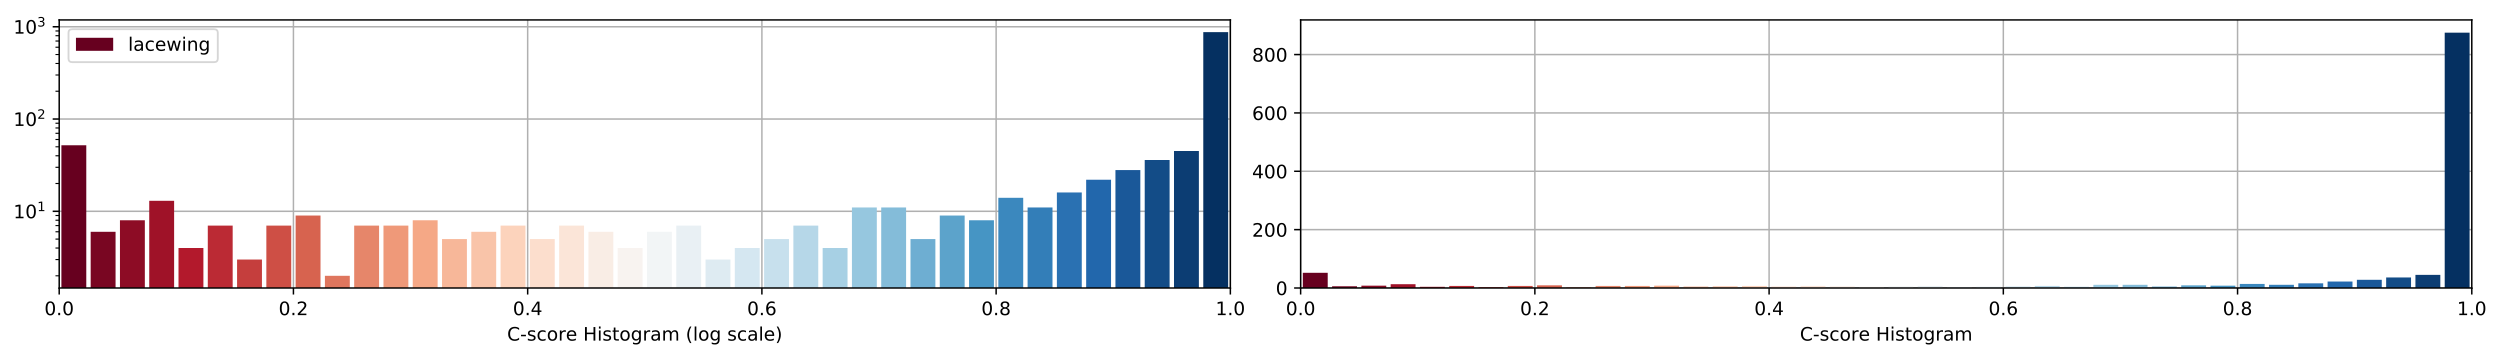 <?xml version="1.0" encoding="utf-8" standalone="no"?>
<!DOCTYPE svg PUBLIC "-//W3C//DTD SVG 1.1//EN"
  "http://www.w3.org/Graphics/SVG/1.1/DTD/svg11.dtd">
<!-- Created with matplotlib (https://matplotlib.org/) -->
<svg height="192.256pt" version="1.1" viewBox="0 0 1342.952 192.256" width="1342.952pt" xmlns="http://www.w3.org/2000/svg" xmlns:xlink="http://www.w3.org/1999/xlink">
 <defs>
  <style type="text/css">
*{stroke-linecap:butt;stroke-linejoin:round;}
  </style>
 </defs>
 <g id="figure_1">
  <g id="patch_1">
   <path d="M 0 192.256 
L 1342.952 192.256 
L 1342.952 0 
L 0 0 
z
" style="fill:#ffffff;"/>
  </g>
  <g id="axes_1">
   <g id="patch_2">
    <path d="M 31.8 154.7 
L 660.926 154.7 
L 660.926 10.7 
L 31.8 10.7 
z
" style="fill:#ffffff;"/>
   </g>
   <g id="matplotlib.axis_1">
    <g id="xtick_1">
     <g id="line2d_1">
      <path clip-path="url(#p8f7b65d2d0)" d="M 31.8 154.7 
L 31.8 10.7 
" style="fill:none;stroke:#b0b0b0;stroke-linecap:square;stroke-width:0.8;"/>
     </g>
     <g id="line2d_2">
      <defs>
       <path d="M 0 0 
L 0 3.5 
" id="m1534b25561" style="stroke:#000000;stroke-width:0.8;"/>
      </defs>
      <g>
       <use style="stroke:#000000;stroke-width:0.8;" x="31.8" xlink:href="#m1534b25561" y="154.7"/>
      </g>
     </g>
     <g id="text_1">
      <!-- 0.0 -->
      <defs>
       <path d="M 31.781 66.406 
Q 24.172 66.406 20.328 58.906 
Q 16.5 51.422 16.5 36.375 
Q 16.5 21.391 20.328 13.891 
Q 24.172 6.391 31.781 6.391 
Q 39.453 6.391 43.281 13.891 
Q 47.125 21.391 47.125 36.375 
Q 47.125 51.422 43.281 58.906 
Q 39.453 66.406 31.781 66.406 
z
M 31.781 74.219 
Q 44.047 74.219 50.516 64.516 
Q 56.984 54.828 56.984 36.375 
Q 56.984 17.969 50.516 8.266 
Q 44.047 -1.422 31.781 -1.422 
Q 19.531 -1.422 13.062 8.266 
Q 6.594 17.969 6.594 36.375 
Q 6.594 54.828 13.062 64.516 
Q 19.531 74.219 31.781 74.219 
z
" id="DejaVuSans-48"/>
       <path d="M 10.688 12.406 
L 21 12.406 
L 21 0 
L 10.688 0 
z
" id="DejaVuSans-46"/>
      </defs>
      <g transform="translate(23.848 169.298)scale(0.1 -0.1)">
       <use xlink:href="#DejaVuSans-48"/>
       <use x="63.623" xlink:href="#DejaVuSans-46"/>
       <use x="95.41" xlink:href="#DejaVuSans-48"/>
      </g>
     </g>
    </g>
    <g id="xtick_2">
     <g id="line2d_3">
      <path clip-path="url(#p8f7b65d2d0)" d="M 157.625 154.7 
L 157.625 10.7 
" style="fill:none;stroke:#b0b0b0;stroke-linecap:square;stroke-width:0.8;"/>
     </g>
     <g id="line2d_4">
      <g>
       <use style="stroke:#000000;stroke-width:0.8;" x="157.625" xlink:href="#m1534b25561" y="154.7"/>
      </g>
     </g>
     <g id="text_2">
      <!-- 0.2 -->
      <defs>
       <path d="M 19.188 8.297 
L 53.609 8.297 
L 53.609 0 
L 7.328 0 
L 7.328 8.297 
Q 12.938 14.109 22.625 23.891 
Q 32.328 33.688 34.812 36.531 
Q 39.547 41.844 41.422 45.531 
Q 43.312 49.219 43.312 52.781 
Q 43.312 58.594 39.234 62.25 
Q 35.156 65.922 28.609 65.922 
Q 23.969 65.922 18.812 64.312 
Q 13.672 62.703 7.812 59.422 
L 7.812 69.391 
Q 13.766 71.781 18.938 73 
Q 24.125 74.219 28.422 74.219 
Q 39.75 74.219 46.484 68.547 
Q 53.219 62.891 53.219 53.422 
Q 53.219 48.922 51.531 44.891 
Q 49.859 40.875 45.406 35.406 
Q 44.188 33.984 37.641 27.219 
Q 31.109 20.453 19.188 8.297 
z
" id="DejaVuSans-50"/>
      </defs>
      <g transform="translate(149.674 169.298)scale(0.1 -0.1)">
       <use xlink:href="#DejaVuSans-48"/>
       <use x="63.623" xlink:href="#DejaVuSans-46"/>
       <use x="95.41" xlink:href="#DejaVuSans-50"/>
      </g>
     </g>
    </g>
    <g id="xtick_3">
     <g id="line2d_5">
      <path clip-path="url(#p8f7b65d2d0)" d="M 283.45 154.7 
L 283.45 10.7 
" style="fill:none;stroke:#b0b0b0;stroke-linecap:square;stroke-width:0.8;"/>
     </g>
     <g id="line2d_6">
      <g>
       <use style="stroke:#000000;stroke-width:0.8;" x="283.45" xlink:href="#m1534b25561" y="154.7"/>
      </g>
     </g>
     <g id="text_3">
      <!-- 0.4 -->
      <defs>
       <path d="M 37.797 64.312 
L 12.891 25.391 
L 37.797 25.391 
z
M 35.203 72.906 
L 47.609 72.906 
L 47.609 25.391 
L 58.016 25.391 
L 58.016 17.188 
L 47.609 17.188 
L 47.609 0 
L 37.797 0 
L 37.797 17.188 
L 4.891 17.188 
L 4.891 26.703 
z
" id="DejaVuSans-52"/>
      </defs>
      <g transform="translate(275.499 169.298)scale(0.1 -0.1)">
       <use xlink:href="#DejaVuSans-48"/>
       <use x="63.623" xlink:href="#DejaVuSans-46"/>
       <use x="95.41" xlink:href="#DejaVuSans-52"/>
      </g>
     </g>
    </g>
    <g id="xtick_4">
     <g id="line2d_7">
      <path clip-path="url(#p8f7b65d2d0)" d="M 409.276 154.7 
L 409.276 10.7 
" style="fill:none;stroke:#b0b0b0;stroke-linecap:square;stroke-width:0.8;"/>
     </g>
     <g id="line2d_8">
      <g>
       <use style="stroke:#000000;stroke-width:0.8;" x="409.276" xlink:href="#m1534b25561" y="154.7"/>
      </g>
     </g>
     <g id="text_4">
      <!-- 0.6 -->
      <defs>
       <path d="M 33.016 40.375 
Q 26.375 40.375 22.484 35.828 
Q 18.609 31.297 18.609 23.391 
Q 18.609 15.531 22.484 10.953 
Q 26.375 6.391 33.016 6.391 
Q 39.656 6.391 43.531 10.953 
Q 47.406 15.531 47.406 23.391 
Q 47.406 31.297 43.531 35.828 
Q 39.656 40.375 33.016 40.375 
z
M 52.594 71.297 
L 52.594 62.312 
Q 48.875 64.062 45.094 64.984 
Q 41.312 65.922 37.594 65.922 
Q 27.828 65.922 22.672 59.328 
Q 17.531 52.734 16.797 39.406 
Q 19.672 43.656 24.016 45.922 
Q 28.375 48.188 33.594 48.188 
Q 44.578 48.188 50.953 41.516 
Q 57.328 34.859 57.328 23.391 
Q 57.328 12.156 50.688 5.359 
Q 44.047 -1.422 33.016 -1.422 
Q 20.359 -1.422 13.672 8.266 
Q 6.984 17.969 6.984 36.375 
Q 6.984 53.656 15.188 63.938 
Q 23.391 74.219 37.203 74.219 
Q 40.922 74.219 44.703 73.484 
Q 48.484 72.75 52.594 71.297 
z
" id="DejaVuSans-54"/>
      </defs>
      <g transform="translate(401.324 169.298)scale(0.1 -0.1)">
       <use xlink:href="#DejaVuSans-48"/>
       <use x="63.623" xlink:href="#DejaVuSans-46"/>
       <use x="95.41" xlink:href="#DejaVuSans-54"/>
      </g>
     </g>
    </g>
    <g id="xtick_5">
     <g id="line2d_9">
      <path clip-path="url(#p8f7b65d2d0)" d="M 535.101 154.7 
L 535.101 10.7 
" style="fill:none;stroke:#b0b0b0;stroke-linecap:square;stroke-width:0.8;"/>
     </g>
     <g id="line2d_10">
      <g>
       <use style="stroke:#000000;stroke-width:0.8;" x="535.101" xlink:href="#m1534b25561" y="154.7"/>
      </g>
     </g>
     <g id="text_5">
      <!-- 0.8 -->
      <defs>
       <path d="M 31.781 34.625 
Q 24.75 34.625 20.719 30.859 
Q 16.703 27.094 16.703 20.516 
Q 16.703 13.922 20.719 10.156 
Q 24.75 6.391 31.781 6.391 
Q 38.812 6.391 42.859 10.172 
Q 46.922 13.969 46.922 20.516 
Q 46.922 27.094 42.891 30.859 
Q 38.875 34.625 31.781 34.625 
z
M 21.922 38.812 
Q 15.578 40.375 12.031 44.719 
Q 8.5 49.078 8.5 55.328 
Q 8.5 64.062 14.719 69.141 
Q 20.953 74.219 31.781 74.219 
Q 42.672 74.219 48.875 69.141 
Q 55.078 64.062 55.078 55.328 
Q 55.078 49.078 51.531 44.719 
Q 48 40.375 41.703 38.812 
Q 48.828 37.156 52.797 32.312 
Q 56.781 27.484 56.781 20.516 
Q 56.781 9.906 50.312 4.234 
Q 43.844 -1.422 31.781 -1.422 
Q 19.734 -1.422 13.25 4.234 
Q 6.781 9.906 6.781 20.516 
Q 6.781 27.484 10.781 32.312 
Q 14.797 37.156 21.922 38.812 
z
M 18.312 54.391 
Q 18.312 48.734 21.844 45.562 
Q 25.391 42.391 31.781 42.391 
Q 38.141 42.391 41.719 45.562 
Q 45.312 48.734 45.312 54.391 
Q 45.312 60.062 41.719 63.234 
Q 38.141 66.406 31.781 66.406 
Q 25.391 66.406 21.844 63.234 
Q 18.312 60.062 18.312 54.391 
z
" id="DejaVuSans-56"/>
      </defs>
      <g transform="translate(527.149 169.298)scale(0.1 -0.1)">
       <use xlink:href="#DejaVuSans-48"/>
       <use x="63.623" xlink:href="#DejaVuSans-46"/>
       <use x="95.41" xlink:href="#DejaVuSans-56"/>
      </g>
     </g>
    </g>
    <g id="xtick_6">
     <g id="line2d_11">
      <path clip-path="url(#p8f7b65d2d0)" d="M 660.926 154.7 
L 660.926 10.7 
" style="fill:none;stroke:#b0b0b0;stroke-linecap:square;stroke-width:0.8;"/>
     </g>
     <g id="line2d_12">
      <g>
       <use style="stroke:#000000;stroke-width:0.8;" x="660.926" xlink:href="#m1534b25561" y="154.7"/>
      </g>
     </g>
     <g id="text_6">
      <!-- 1.0 -->
      <defs>
       <path d="M 12.406 8.297 
L 28.516 8.297 
L 28.516 63.922 
L 10.984 60.406 
L 10.984 69.391 
L 28.422 72.906 
L 38.281 72.906 
L 38.281 8.297 
L 54.391 8.297 
L 54.391 0 
L 12.406 0 
z
" id="DejaVuSans-49"/>
      </defs>
      <g transform="translate(652.975 169.298)scale(0.1 -0.1)">
       <use xlink:href="#DejaVuSans-49"/>
       <use x="63.623" xlink:href="#DejaVuSans-46"/>
       <use x="95.41" xlink:href="#DejaVuSans-48"/>
      </g>
     </g>
    </g>
    <g id="text_7">
     <!-- C-score Histogram (log scale) -->
     <defs>
      <path d="M 64.406 67.281 
L 64.406 56.891 
Q 59.422 61.531 53.781 63.812 
Q 48.141 66.109 41.797 66.109 
Q 29.297 66.109 22.656 58.469 
Q 16.016 50.828 16.016 36.375 
Q 16.016 21.969 22.656 14.328 
Q 29.297 6.688 41.797 6.688 
Q 48.141 6.688 53.781 8.984 
Q 59.422 11.281 64.406 15.922 
L 64.406 5.609 
Q 59.234 2.094 53.438 0.328 
Q 47.656 -1.422 41.219 -1.422 
Q 24.656 -1.422 15.125 8.703 
Q 5.609 18.844 5.609 36.375 
Q 5.609 53.953 15.125 64.078 
Q 24.656 74.219 41.219 74.219 
Q 47.75 74.219 53.531 72.484 
Q 59.328 70.75 64.406 67.281 
z
" id="DejaVuSans-67"/>
      <path d="M 4.891 31.391 
L 31.203 31.391 
L 31.203 23.391 
L 4.891 23.391 
z
" id="DejaVuSans-45"/>
      <path d="M 44.281 53.078 
L 44.281 44.578 
Q 40.484 46.531 36.375 47.5 
Q 32.281 48.484 27.875 48.484 
Q 21.188 48.484 17.844 46.438 
Q 14.5 44.391 14.5 40.281 
Q 14.5 37.156 16.891 35.375 
Q 19.281 33.594 26.516 31.984 
L 29.594 31.297 
Q 39.156 29.25 43.188 25.516 
Q 47.219 21.781 47.219 15.094 
Q 47.219 7.469 41.188 3.016 
Q 35.156 -1.422 24.609 -1.422 
Q 20.219 -1.422 15.453 -0.562 
Q 10.688 0.297 5.422 2 
L 5.422 11.281 
Q 10.406 8.688 15.234 7.391 
Q 20.062 6.109 24.812 6.109 
Q 31.156 6.109 34.562 8.281 
Q 37.984 10.453 37.984 14.406 
Q 37.984 18.062 35.516 20.016 
Q 33.062 21.969 24.703 23.781 
L 21.578 24.516 
Q 13.234 26.266 9.516 29.906 
Q 5.812 33.547 5.812 39.891 
Q 5.812 47.609 11.281 51.797 
Q 16.75 56 26.812 56 
Q 31.781 56 36.172 55.266 
Q 40.578 54.547 44.281 53.078 
z
" id="DejaVuSans-115"/>
      <path d="M 48.781 52.594 
L 48.781 44.188 
Q 44.969 46.297 41.141 47.344 
Q 37.312 48.391 33.406 48.391 
Q 24.656 48.391 19.812 42.844 
Q 14.984 37.312 14.984 27.297 
Q 14.984 17.281 19.812 11.734 
Q 24.656 6.203 33.406 6.203 
Q 37.312 6.203 41.141 7.25 
Q 44.969 8.297 48.781 10.406 
L 48.781 2.094 
Q 45.016 0.344 40.984 -0.531 
Q 36.969 -1.422 32.422 -1.422 
Q 20.062 -1.422 12.781 6.344 
Q 5.516 14.109 5.516 27.297 
Q 5.516 40.672 12.859 48.328 
Q 20.219 56 33.016 56 
Q 37.156 56 41.109 55.141 
Q 45.062 54.297 48.781 52.594 
z
" id="DejaVuSans-99"/>
      <path d="M 30.609 48.391 
Q 23.391 48.391 19.188 42.75 
Q 14.984 37.109 14.984 27.297 
Q 14.984 17.484 19.156 11.844 
Q 23.344 6.203 30.609 6.203 
Q 37.797 6.203 41.984 11.859 
Q 46.188 17.531 46.188 27.297 
Q 46.188 37.016 41.984 42.703 
Q 37.797 48.391 30.609 48.391 
z
M 30.609 56 
Q 42.328 56 49.016 48.375 
Q 55.719 40.766 55.719 27.297 
Q 55.719 13.875 49.016 6.219 
Q 42.328 -1.422 30.609 -1.422 
Q 18.844 -1.422 12.172 6.219 
Q 5.516 13.875 5.516 27.297 
Q 5.516 40.766 12.172 48.375 
Q 18.844 56 30.609 56 
z
" id="DejaVuSans-111"/>
      <path d="M 41.109 46.297 
Q 39.594 47.172 37.812 47.578 
Q 36.031 48 33.891 48 
Q 26.266 48 22.188 43.047 
Q 18.109 38.094 18.109 28.812 
L 18.109 0 
L 9.078 0 
L 9.078 54.688 
L 18.109 54.688 
L 18.109 46.188 
Q 20.953 51.172 25.484 53.578 
Q 30.031 56 36.531 56 
Q 37.453 56 38.578 55.875 
Q 39.703 55.766 41.062 55.516 
z
" id="DejaVuSans-114"/>
      <path d="M 56.203 29.594 
L 56.203 25.203 
L 14.891 25.203 
Q 15.484 15.922 20.484 11.062 
Q 25.484 6.203 34.422 6.203 
Q 39.594 6.203 44.453 7.469 
Q 49.312 8.734 54.109 11.281 
L 54.109 2.781 
Q 49.266 0.734 44.188 -0.344 
Q 39.109 -1.422 33.891 -1.422 
Q 20.797 -1.422 13.156 6.188 
Q 5.516 13.812 5.516 26.812 
Q 5.516 40.234 12.766 48.109 
Q 20.016 56 32.328 56 
Q 43.359 56 49.781 48.891 
Q 56.203 41.797 56.203 29.594 
z
M 47.219 32.234 
Q 47.125 39.594 43.094 43.984 
Q 39.062 48.391 32.422 48.391 
Q 24.906 48.391 20.391 44.141 
Q 15.875 39.891 15.188 32.172 
z
" id="DejaVuSans-101"/>
      <path id="DejaVuSans-32"/>
      <path d="M 9.812 72.906 
L 19.672 72.906 
L 19.672 43.016 
L 55.516 43.016 
L 55.516 72.906 
L 65.375 72.906 
L 65.375 0 
L 55.516 0 
L 55.516 34.719 
L 19.672 34.719 
L 19.672 0 
L 9.812 0 
z
" id="DejaVuSans-72"/>
      <path d="M 9.422 54.688 
L 18.406 54.688 
L 18.406 0 
L 9.422 0 
z
M 9.422 75.984 
L 18.406 75.984 
L 18.406 64.594 
L 9.422 64.594 
z
" id="DejaVuSans-105"/>
      <path d="M 18.312 70.219 
L 18.312 54.688 
L 36.812 54.688 
L 36.812 47.703 
L 18.312 47.703 
L 18.312 18.016 
Q 18.312 11.328 20.141 9.422 
Q 21.969 7.516 27.594 7.516 
L 36.812 7.516 
L 36.812 0 
L 27.594 0 
Q 17.188 0 13.234 3.875 
Q 9.281 7.766 9.281 18.016 
L 9.281 47.703 
L 2.688 47.703 
L 2.688 54.688 
L 9.281 54.688 
L 9.281 70.219 
z
" id="DejaVuSans-116"/>
      <path d="M 45.406 27.984 
Q 45.406 37.75 41.375 43.109 
Q 37.359 48.484 30.078 48.484 
Q 22.859 48.484 18.828 43.109 
Q 14.797 37.75 14.797 27.984 
Q 14.797 18.266 18.828 12.891 
Q 22.859 7.516 30.078 7.516 
Q 37.359 7.516 41.375 12.891 
Q 45.406 18.266 45.406 27.984 
z
M 54.391 6.781 
Q 54.391 -7.172 48.188 -13.984 
Q 42 -20.797 29.203 -20.797 
Q 24.469 -20.797 20.266 -20.094 
Q 16.062 -19.391 12.109 -17.922 
L 12.109 -9.188 
Q 16.062 -11.328 19.922 -12.344 
Q 23.781 -13.375 27.781 -13.375 
Q 36.625 -13.375 41.016 -8.766 
Q 45.406 -4.156 45.406 5.172 
L 45.406 9.625 
Q 42.625 4.781 38.281 2.391 
Q 33.938 0 27.875 0 
Q 17.828 0 11.672 7.656 
Q 5.516 15.328 5.516 27.984 
Q 5.516 40.672 11.672 48.328 
Q 17.828 56 27.875 56 
Q 33.938 56 38.281 53.609 
Q 42.625 51.219 45.406 46.391 
L 45.406 54.688 
L 54.391 54.688 
z
" id="DejaVuSans-103"/>
      <path d="M 34.281 27.484 
Q 23.391 27.484 19.188 25 
Q 14.984 22.516 14.984 16.5 
Q 14.984 11.719 18.141 8.906 
Q 21.297 6.109 26.703 6.109 
Q 34.188 6.109 38.703 11.406 
Q 43.219 16.703 43.219 25.484 
L 43.219 27.484 
z
M 52.203 31.203 
L 52.203 0 
L 43.219 0 
L 43.219 8.297 
Q 40.141 3.328 35.547 0.953 
Q 30.953 -1.422 24.312 -1.422 
Q 15.922 -1.422 10.953 3.297 
Q 6 8.016 6 15.922 
Q 6 25.141 12.172 29.828 
Q 18.359 34.516 30.609 34.516 
L 43.219 34.516 
L 43.219 35.406 
Q 43.219 41.609 39.141 45 
Q 35.062 48.391 27.688 48.391 
Q 23 48.391 18.547 47.266 
Q 14.109 46.141 10.016 43.891 
L 10.016 52.203 
Q 14.938 54.109 19.578 55.047 
Q 24.219 56 28.609 56 
Q 40.484 56 46.344 49.844 
Q 52.203 43.703 52.203 31.203 
z
" id="DejaVuSans-97"/>
      <path d="M 52 44.188 
Q 55.375 50.25 60.062 53.125 
Q 64.75 56 71.094 56 
Q 79.641 56 84.281 50.016 
Q 88.922 44.047 88.922 33.016 
L 88.922 0 
L 79.891 0 
L 79.891 32.719 
Q 79.891 40.578 77.094 44.375 
Q 74.312 48.188 68.609 48.188 
Q 61.625 48.188 57.562 43.547 
Q 53.516 38.922 53.516 30.906 
L 53.516 0 
L 44.484 0 
L 44.484 32.719 
Q 44.484 40.625 41.703 44.406 
Q 38.922 48.188 33.109 48.188 
Q 26.219 48.188 22.156 43.531 
Q 18.109 38.875 18.109 30.906 
L 18.109 0 
L 9.078 0 
L 9.078 54.688 
L 18.109 54.688 
L 18.109 46.188 
Q 21.188 51.219 25.484 53.609 
Q 29.781 56 35.688 56 
Q 41.656 56 45.828 52.969 
Q 50 49.953 52 44.188 
z
" id="DejaVuSans-109"/>
      <path d="M 31 75.875 
Q 24.469 64.656 21.281 53.656 
Q 18.109 42.672 18.109 31.391 
Q 18.109 20.125 21.312 9.062 
Q 24.516 -2 31 -13.188 
L 23.188 -13.188 
Q 15.875 -1.703 12.234 9.375 
Q 8.594 20.453 8.594 31.391 
Q 8.594 42.281 12.203 53.312 
Q 15.828 64.359 23.188 75.875 
z
" id="DejaVuSans-40"/>
      <path d="M 9.422 75.984 
L 18.406 75.984 
L 18.406 0 
L 9.422 0 
z
" id="DejaVuSans-108"/>
      <path d="M 8.016 75.875 
L 15.828 75.875 
Q 23.141 64.359 26.781 53.312 
Q 30.422 42.281 30.422 31.391 
Q 30.422 20.453 26.781 9.375 
Q 23.141 -1.703 15.828 -13.188 
L 8.016 -13.188 
Q 14.5 -2 17.703 9.062 
Q 20.906 20.125 20.906 31.391 
Q 20.906 42.672 17.703 53.656 
Q 14.5 64.656 8.016 75.875 
z
" id="DejaVuSans-41"/>
     </defs>
     <g transform="translate(272.412 182.977)scale(0.1 -0.1)">
      <use xlink:href="#DejaVuSans-67"/>
      <use x="69.824" xlink:href="#DejaVuSans-45"/>
      <use x="105.908" xlink:href="#DejaVuSans-115"/>
      <use x="158.008" xlink:href="#DejaVuSans-99"/>
      <use x="212.988" xlink:href="#DejaVuSans-111"/>
      <use x="274.17" xlink:href="#DejaVuSans-114"/>
      <use x="315.252" xlink:href="#DejaVuSans-101"/>
      <use x="376.775" xlink:href="#DejaVuSans-32"/>
      <use x="408.562" xlink:href="#DejaVuSans-72"/>
      <use x="483.758" xlink:href="#DejaVuSans-105"/>
      <use x="511.541" xlink:href="#DejaVuSans-115"/>
      <use x="563.641" xlink:href="#DejaVuSans-116"/>
      <use x="602.85" xlink:href="#DejaVuSans-111"/>
      <use x="664.031" xlink:href="#DejaVuSans-103"/>
      <use x="727.508" xlink:href="#DejaVuSans-114"/>
      <use x="768.621" xlink:href="#DejaVuSans-97"/>
      <use x="829.9" xlink:href="#DejaVuSans-109"/>
      <use x="927.312" xlink:href="#DejaVuSans-32"/>
      <use x="959.1" xlink:href="#DejaVuSans-40"/>
      <use x="998.113" xlink:href="#DejaVuSans-108"/>
      <use x="1025.896" xlink:href="#DejaVuSans-111"/>
      <use x="1087.078" xlink:href="#DejaVuSans-103"/>
      <use x="1150.555" xlink:href="#DejaVuSans-32"/>
      <use x="1182.342" xlink:href="#DejaVuSans-115"/>
      <use x="1234.441" xlink:href="#DejaVuSans-99"/>
      <use x="1289.422" xlink:href="#DejaVuSans-97"/>
      <use x="1350.701" xlink:href="#DejaVuSans-108"/>
      <use x="1378.484" xlink:href="#DejaVuSans-101"/>
      <use x="1440.008" xlink:href="#DejaVuSans-41"/>
     </g>
    </g>
   </g>
   <g id="matplotlib.axis_2">
    <g id="ytick_1">
     <g id="line2d_13">
      <path clip-path="url(#p8f7b65d2d0)" d="M 31.8 113.508 
L 660.926 113.508 
" style="fill:none;stroke:#b0b0b0;stroke-linecap:square;stroke-width:0.8;"/>
     </g>
     <g id="line2d_14">
      <defs>
       <path d="M 0 0 
L -3.5 0 
" id="mb389fe9589" style="stroke:#000000;stroke-width:0.8;"/>
      </defs>
      <g>
       <use style="stroke:#000000;stroke-width:0.8;" x="31.8" xlink:href="#mb389fe9589" y="113.508"/>
      </g>
     </g>
     <g id="text_8">
      <!-- $\mathdefault{10^{1}}$ -->
      <g transform="translate(7.2 117.307)scale(0.1 -0.1)">
       <use transform="translate(0 0.684)" xlink:href="#DejaVuSans-49"/>
       <use transform="translate(63.623 0.684)" xlink:href="#DejaVuSans-48"/>
       <use transform="translate(128.203 38.966)scale(0.7)" xlink:href="#DejaVuSans-49"/>
      </g>
     </g>
    </g>
    <g id="ytick_2">
     <g id="line2d_15">
      <path clip-path="url(#p8f7b65d2d0)" d="M 31.8 63.939 
L 660.926 63.939 
" style="fill:none;stroke:#b0b0b0;stroke-linecap:square;stroke-width:0.8;"/>
     </g>
     <g id="line2d_16">
      <g>
       <use style="stroke:#000000;stroke-width:0.8;" x="31.8" xlink:href="#mb389fe9589" y="63.939"/>
      </g>
     </g>
     <g id="text_9">
      <!-- $\mathdefault{10^{2}}$ -->
      <g transform="translate(7.2 67.739)scale(0.1 -0.1)">
       <use transform="translate(0 0.766)" xlink:href="#DejaVuSans-49"/>
       <use transform="translate(63.623 0.766)" xlink:href="#DejaVuSans-48"/>
       <use transform="translate(128.203 39.047)scale(0.7)" xlink:href="#DejaVuSans-50"/>
      </g>
     </g>
    </g>
    <g id="ytick_3">
     <g id="line2d_17">
      <path clip-path="url(#p8f7b65d2d0)" d="M 31.8 14.371 
L 660.926 14.371 
" style="fill:none;stroke:#b0b0b0;stroke-linecap:square;stroke-width:0.8;"/>
     </g>
     <g id="line2d_18">
      <g>
       <use style="stroke:#000000;stroke-width:0.8;" x="31.8" xlink:href="#mb389fe9589" y="14.371"/>
      </g>
     </g>
     <g id="text_10">
      <!-- $\mathdefault{10^{3}}$ -->
      <defs>
       <path d="M 40.578 39.312 
Q 47.656 37.797 51.625 33 
Q 55.609 28.219 55.609 21.188 
Q 55.609 10.406 48.188 4.484 
Q 40.766 -1.422 27.094 -1.422 
Q 22.516 -1.422 17.656 -0.516 
Q 12.797 0.391 7.625 2.203 
L 7.625 11.719 
Q 11.719 9.328 16.594 8.109 
Q 21.484 6.891 26.812 6.891 
Q 36.078 6.891 40.938 10.547 
Q 45.797 14.203 45.797 21.188 
Q 45.797 27.641 41.281 31.266 
Q 36.766 34.906 28.719 34.906 
L 20.219 34.906 
L 20.219 43.016 
L 29.109 43.016 
Q 36.375 43.016 40.234 45.922 
Q 44.094 48.828 44.094 54.297 
Q 44.094 59.906 40.109 62.906 
Q 36.141 65.922 28.719 65.922 
Q 24.656 65.922 20.016 65.031 
Q 15.375 64.156 9.812 62.312 
L 9.812 71.094 
Q 15.438 72.656 20.344 73.438 
Q 25.25 74.219 29.594 74.219 
Q 40.828 74.219 47.359 69.109 
Q 53.906 64.016 53.906 55.328 
Q 53.906 49.266 50.438 45.094 
Q 46.969 40.922 40.578 39.312 
z
" id="DejaVuSans-51"/>
      </defs>
      <g transform="translate(7.2 18.17)scale(0.1 -0.1)">
       <use transform="translate(0 0.766)" xlink:href="#DejaVuSans-49"/>
       <use transform="translate(63.623 0.766)" xlink:href="#DejaVuSans-48"/>
       <use transform="translate(128.203 39.047)scale(0.7)" xlink:href="#DejaVuSans-51"/>
      </g>
     </g>
    </g>
    <g id="ytick_4">
     <g id="line2d_19">
      <defs>
       <path d="M 0 0 
L -2 0 
" id="mbbe8bfe4b7" style="stroke:#000000;stroke-width:0.6;"/>
      </defs>
      <g>
       <use style="stroke:#000000;stroke-width:0.6;" x="31.8" xlink:href="#mbbe8bfe4b7" y="148.155"/>
      </g>
     </g>
    </g>
    <g id="ytick_5">
     <g id="line2d_20">
      <g>
       <use style="stroke:#000000;stroke-width:0.6;" x="31.8" xlink:href="#mbbe8bfe4b7" y="139.426"/>
      </g>
     </g>
    </g>
    <g id="ytick_6">
     <g id="line2d_21">
      <g>
       <use style="stroke:#000000;stroke-width:0.6;" x="31.8" xlink:href="#mbbe8bfe4b7" y="133.233"/>
      </g>
     </g>
    </g>
    <g id="ytick_7">
     <g id="line2d_22">
      <g>
       <use style="stroke:#000000;stroke-width:0.6;" x="31.8" xlink:href="#mbbe8bfe4b7" y="128.429"/>
      </g>
     </g>
    </g>
    <g id="ytick_8">
     <g id="line2d_23">
      <g>
       <use style="stroke:#000000;stroke-width:0.6;" x="31.8" xlink:href="#mbbe8bfe4b7" y="124.504"/>
      </g>
     </g>
    </g>
    <g id="ytick_9">
     <g id="line2d_24">
      <g>
       <use style="stroke:#000000;stroke-width:0.6;" x="31.8" xlink:href="#mbbe8bfe4b7" y="121.186"/>
      </g>
     </g>
    </g>
    <g id="ytick_10">
     <g id="line2d_25">
      <g>
       <use style="stroke:#000000;stroke-width:0.6;" x="31.8" xlink:href="#mbbe8bfe4b7" y="118.311"/>
      </g>
     </g>
    </g>
    <g id="ytick_11">
     <g id="line2d_26">
      <g>
       <use style="stroke:#000000;stroke-width:0.6;" x="31.8" xlink:href="#mbbe8bfe4b7" y="115.776"/>
      </g>
     </g>
    </g>
    <g id="ytick_12">
     <g id="line2d_27">
      <g>
       <use style="stroke:#000000;stroke-width:0.6;" x="31.8" xlink:href="#mbbe8bfe4b7" y="98.586"/>
      </g>
     </g>
    </g>
    <g id="ytick_13">
     <g id="line2d_28">
      <g>
       <use style="stroke:#000000;stroke-width:0.6;" x="31.8" xlink:href="#mbbe8bfe4b7" y="89.858"/>
      </g>
     </g>
    </g>
    <g id="ytick_14">
     <g id="line2d_29">
      <g>
       <use style="stroke:#000000;stroke-width:0.6;" x="31.8" xlink:href="#mbbe8bfe4b7" y="83.665"/>
      </g>
     </g>
    </g>
    <g id="ytick_15">
     <g id="line2d_30">
      <g>
       <use style="stroke:#000000;stroke-width:0.6;" x="31.8" xlink:href="#mbbe8bfe4b7" y="78.861"/>
      </g>
     </g>
    </g>
    <g id="ytick_16">
     <g id="line2d_31">
      <g>
       <use style="stroke:#000000;stroke-width:0.6;" x="31.8" xlink:href="#mbbe8bfe4b7" y="74.936"/>
      </g>
     </g>
    </g>
    <g id="ytick_17">
     <g id="line2d_32">
      <g>
       <use style="stroke:#000000;stroke-width:0.6;" x="31.8" xlink:href="#mbbe8bfe4b7" y="71.618"/>
      </g>
     </g>
    </g>
    <g id="ytick_18">
     <g id="line2d_33">
      <g>
       <use style="stroke:#000000;stroke-width:0.6;" x="31.8" xlink:href="#mbbe8bfe4b7" y="68.743"/>
      </g>
     </g>
    </g>
    <g id="ytick_19">
     <g id="line2d_34">
      <g>
       <use style="stroke:#000000;stroke-width:0.6;" x="31.8" xlink:href="#mbbe8bfe4b7" y="66.207"/>
      </g>
     </g>
    </g>
    <g id="ytick_20">
     <g id="line2d_35">
      <g>
       <use style="stroke:#000000;stroke-width:0.6;" x="31.8" xlink:href="#mbbe8bfe4b7" y="49.018"/>
      </g>
     </g>
    </g>
    <g id="ytick_21">
     <g id="line2d_36">
      <g>
       <use style="stroke:#000000;stroke-width:0.6;" x="31.8" xlink:href="#mbbe8bfe4b7" y="40.289"/>
      </g>
     </g>
    </g>
    <g id="ytick_22">
     <g id="line2d_37">
      <g>
       <use style="stroke:#000000;stroke-width:0.6;" x="31.8" xlink:href="#mbbe8bfe4b7" y="34.096"/>
      </g>
     </g>
    </g>
    <g id="ytick_23">
     <g id="line2d_38">
      <g>
       <use style="stroke:#000000;stroke-width:0.6;" x="31.8" xlink:href="#mbbe8bfe4b7" y="29.292"/>
      </g>
     </g>
    </g>
    <g id="ytick_24">
     <g id="line2d_39">
      <g>
       <use style="stroke:#000000;stroke-width:0.6;" x="31.8" xlink:href="#mbbe8bfe4b7" y="25.368"/>
      </g>
     </g>
    </g>
    <g id="ytick_25">
     <g id="line2d_40">
      <g>
       <use style="stroke:#000000;stroke-width:0.6;" x="31.8" xlink:href="#mbbe8bfe4b7" y="22.049"/>
      </g>
     </g>
    </g>
    <g id="ytick_26">
     <g id="line2d_41">
      <g>
       <use style="stroke:#000000;stroke-width:0.6;" x="31.8" xlink:href="#mbbe8bfe4b7" y="19.175"/>
      </g>
     </g>
    </g>
    <g id="ytick_27">
     <g id="line2d_42">
      <g>
       <use style="stroke:#000000;stroke-width:0.6;" x="31.8" xlink:href="#mbbe8bfe4b7" y="16.639"/>
      </g>
     </g>
    </g>
   </g>
   <g id="patch_3">
    <path clip-path="url(#p8f7b65d2d0)" d="M 32.98 49731.489 
L 46.349 49731.489 
L 46.349 78.017 
L 32.98 78.017 
z
" style="fill:#67001f;"/>
   </g>
   <g id="patch_4">
    <path clip-path="url(#p8f7b65d2d0)" d="M 48.708 49731.489 
L 62.077 49731.489 
L 62.077 124.504 
L 48.708 124.504 
z
" style="fill:#790622;"/>
   </g>
   <g id="patch_5">
    <path clip-path="url(#p8f7b65d2d0)" d="M 64.436 49731.489 
L 77.805 49731.489 
L 77.805 118.311 
L 64.436 118.311 
z
" style="fill:#8d0c25;"/>
   </g>
   <g id="patch_6">
    <path clip-path="url(#p8f7b65d2d0)" d="M 80.164 49731.489 
L 93.533 49731.489 
L 93.533 107.86 
L 80.164 107.86 
z
" style="fill:#9f1228;"/>
   </g>
   <g id="patch_7">
    <path clip-path="url(#p8f7b65d2d0)" d="M 95.892 49731.489 
L 109.261 49731.489 
L 109.261 133.233 
L 95.892 133.233 
z
" style="fill:#b3192c;"/>
   </g>
   <g id="patch_8">
    <path clip-path="url(#p8f7b65d2d0)" d="M 111.62 49731.489 
L 124.989 49731.489 
L 124.989 121.186 
L 111.62 121.186 
z
" style="fill:#bb2a34;"/>
   </g>
   <g id="patch_9">
    <path clip-path="url(#p8f7b65d2d0)" d="M 127.349 49731.489 
L 140.717 49731.489 
L 140.717 139.426 
L 127.349 139.426 
z
" style="fill:#c53e3d;"/>
   </g>
   <g id="patch_10">
    <path clip-path="url(#p8f7b65d2d0)" d="M 143.077 49731.489 
L 156.446 49731.489 
L 156.446 121.186 
L 143.077 121.186 
z
" style="fill:#ce4f45;"/>
   </g>
   <g id="patch_11">
    <path clip-path="url(#p8f7b65d2d0)" d="M 158.805 49731.489 
L 172.174 49731.489 
L 172.174 115.776 
L 158.805 115.776 
z
" style="fill:#d7634f;"/>
   </g>
   <g id="patch_12">
    <path clip-path="url(#p8f7b65d2d0)" d="M 174.533 49731.489 
L 187.902 49731.489 
L 187.902 148.155 
L 174.533 148.155 
z
" style="fill:#df765e;"/>
   </g>
   <g id="patch_13">
    <path clip-path="url(#p8f7b65d2d0)" d="M 190.261 49731.489 
L 203.63 49731.489 
L 203.63 121.186 
L 190.261 121.186 
z
" style="fill:#e6866a;"/>
   </g>
   <g id="patch_14">
    <path clip-path="url(#p8f7b65d2d0)" d="M 205.989 49731.489 
L 219.358 49731.489 
L 219.358 121.186 
L 205.989 121.186 
z
" style="fill:#ef9979;"/>
   </g>
   <g id="patch_15">
    <path clip-path="url(#p8f7b65d2d0)" d="M 221.717 49731.489 
L 235.086 49731.489 
L 235.086 118.311 
L 221.717 118.311 
z
" style="fill:#f5a886;"/>
   </g>
   <g id="patch_16">
    <path clip-path="url(#p8f7b65d2d0)" d="M 237.446 49731.489 
L 250.815 49731.489 
L 250.815 128.429 
L 237.446 128.429 
z
" style="fill:#f7b799;"/>
   </g>
   <g id="patch_17">
    <path clip-path="url(#p8f7b65d2d0)" d="M 253.174 49731.489 
L 266.543 49731.489 
L 266.543 124.504 
L 253.174 124.504 
z
" style="fill:#f9c4a9;"/>
   </g>
   <g id="patch_18">
    <path clip-path="url(#p8f7b65d2d0)" d="M 268.902 49731.489 
L 282.271 49731.489 
L 282.271 121.186 
L 268.902 121.186 
z
" style="fill:#fcd3bc;"/>
   </g>
   <g id="patch_19">
    <path clip-path="url(#p8f7b65d2d0)" d="M 284.63 49731.489 
L 297.999 49731.489 
L 297.999 128.429 
L 284.63 128.429 
z
" style="fill:#fcdecd;"/>
   </g>
   <g id="patch_20">
    <path clip-path="url(#p8f7b65d2d0)" d="M 300.358 49731.489 
L 313.727 49731.489 
L 313.727 121.186 
L 300.358 121.186 
z
" style="fill:#fbe5d8;"/>
   </g>
   <g id="patch_21">
    <path clip-path="url(#p8f7b65d2d0)" d="M 316.086 49731.489 
L 329.455 49731.489 
L 329.455 124.504 
L 316.086 124.504 
z
" style="fill:#f9ede5;"/>
   </g>
   <g id="patch_22">
    <path clip-path="url(#p8f7b65d2d0)" d="M 331.815 49731.489 
L 345.183 49731.489 
L 345.183 133.233 
L 331.815 133.233 
z
" style="fill:#f8f3f0;"/>
   </g>
   <g id="patch_23">
    <path clip-path="url(#p8f7b65d2d0)" d="M 347.543 49731.489 
L 360.912 49731.489 
L 360.912 124.504 
L 347.543 124.504 
z
" style="fill:#f2f5f6;"/>
   </g>
   <g id="patch_24">
    <path clip-path="url(#p8f7b65d2d0)" d="M 363.271 49731.489 
L 376.64 49731.489 
L 376.64 121.186 
L 363.271 121.186 
z
" style="fill:#e9f0f4;"/>
   </g>
   <g id="patch_25">
    <path clip-path="url(#p8f7b65d2d0)" d="M 378.999 49731.489 
L 392.368 49731.489 
L 392.368 139.426 
L 378.999 139.426 
z
" style="fill:#deebf2;"/>
   </g>
   <g id="patch_26">
    <path clip-path="url(#p8f7b65d2d0)" d="M 394.727 49731.489 
L 408.096 49731.489 
L 408.096 133.233 
L 394.727 133.233 
z
" style="fill:#d5e7f1;"/>
   </g>
   <g id="patch_27">
    <path clip-path="url(#p8f7b65d2d0)" d="M 410.455 49731.489 
L 423.824 49731.489 
L 423.824 128.429 
L 410.455 128.429 
z
" style="fill:#c7e0ed;"/>
   </g>
   <g id="patch_28">
    <path clip-path="url(#p8f7b65d2d0)" d="M 426.183 49731.489 
L 439.552 49731.489 
L 439.552 121.186 
L 426.183 121.186 
z
" style="fill:#b6d7e8;"/>
   </g>
   <g id="patch_29">
    <path clip-path="url(#p8f7b65d2d0)" d="M 441.912 49731.489 
L 455.281 49731.489 
L 455.281 133.233 
L 441.912 133.233 
z
" style="fill:#a7d0e4;"/>
   </g>
   <g id="patch_30">
    <path clip-path="url(#p8f7b65d2d0)" d="M 457.64 49731.489 
L 471.009 49731.489 
L 471.009 111.456 
L 457.64 111.456 
z
" style="fill:#96c7df;"/>
   </g>
   <g id="patch_31">
    <path clip-path="url(#p8f7b65d2d0)" d="M 473.368 49731.489 
L 486.737 49731.489 
L 486.737 111.456 
L 473.368 111.456 
z
" style="fill:#84bcd9;"/>
   </g>
   <g id="patch_32">
    <path clip-path="url(#p8f7b65d2d0)" d="M 489.096 49731.489 
L 502.465 49731.489 
L 502.465 128.429 
L 489.096 128.429 
z
" style="fill:#6eaed2;"/>
   </g>
   <g id="patch_33">
    <path clip-path="url(#p8f7b65d2d0)" d="M 504.824 49731.489 
L 518.193 49731.489 
L 518.193 115.776 
L 504.824 115.776 
z
" style="fill:#5ca3cb;"/>
   </g>
   <g id="patch_34">
    <path clip-path="url(#p8f7b65d2d0)" d="M 520.552 49731.489 
L 533.921 49731.489 
L 533.921 118.311 
L 520.552 118.311 
z
" style="fill:#4695c4;"/>
   </g>
   <g id="patch_35">
    <path clip-path="url(#p8f7b65d2d0)" d="M 536.281 49731.489 
L 549.65 49731.489 
L 549.65 106.264 
L 536.281 106.264 
z
" style="fill:#3b88be;"/>
   </g>
   <g id="patch_36">
    <path clip-path="url(#p8f7b65d2d0)" d="M 552.009 49731.489 
L 565.378 49731.489 
L 565.378 111.456 
L 552.009 111.456 
z
" style="fill:#337eb8;"/>
   </g>
   <g id="patch_37">
    <path clip-path="url(#p8f7b65d2d0)" d="M 567.737 49731.489 
L 581.106 49731.489 
L 581.106 103.39 
L 567.737 103.39 
z
" style="fill:#2a71b2;"/>
   </g>
   <g id="patch_38">
    <path clip-path="url(#p8f7b65d2d0)" d="M 583.465 49731.489 
L 596.834 49731.489 
L 596.834 96.534 
L 583.465 96.534 
z
" style="fill:#2267ac;"/>
   </g>
   <g id="patch_39">
    <path clip-path="url(#p8f7b65d2d0)" d="M 599.193 49731.489 
L 612.562 49731.489 
L 612.562 91.343 
L 599.193 91.343 
z
" style="fill:#1a5899;"/>
   </g>
   <g id="patch_40">
    <path clip-path="url(#p8f7b65d2d0)" d="M 614.921 49731.489 
L 628.29 49731.489 
L 628.29 85.933 
L 614.921 85.933 
z
" style="fill:#134c87;"/>
   </g>
   <g id="patch_41">
    <path clip-path="url(#p8f7b65d2d0)" d="M 630.65 49731.489 
L 644.018 49731.489 
L 644.018 81.129 
L 630.65 81.129 
z
" style="fill:#0c3d73;"/>
   </g>
   <g id="patch_42">
    <path clip-path="url(#p8f7b65d2d0)" d="M 646.378 49731.489 
L 659.747 49731.489 
L 659.747 17.245 
L 646.378 17.245 
z
" style="fill:#053061;"/>
   </g>
   <g id="patch_43">
    <path d="M 31.8 154.7 
L 31.8 10.7 
" style="fill:none;stroke:#000000;stroke-linecap:square;stroke-linejoin:miter;stroke-width:0.8;"/>
   </g>
   <g id="patch_44">
    <path d="M 660.926 154.7 
L 660.926 10.7 
" style="fill:none;stroke:#000000;stroke-linecap:square;stroke-linejoin:miter;stroke-width:0.8;"/>
   </g>
   <g id="patch_45">
    <path d="M 31.8 154.7 
L 660.926 154.7 
" style="fill:none;stroke:#000000;stroke-linecap:square;stroke-linejoin:miter;stroke-width:0.8;"/>
   </g>
   <g id="patch_46">
    <path d="M 31.8 10.7 
L 660.926 10.7 
" style="fill:none;stroke:#000000;stroke-linecap:square;stroke-linejoin:miter;stroke-width:0.8;"/>
   </g>
   <g id="legend_1">
    <g id="patch_47">
     <path d="M 38.8 33.378 
L 115 33.378 
Q 117 33.378 117 31.378 
L 117 17.7 
Q 117 15.7 115 15.7 
L 38.8 15.7 
Q 36.8 15.7 36.8 17.7 
L 36.8 31.378 
Q 36.8 33.378 38.8 33.378 
z
" style="fill:#ffffff;opacity:0.8;stroke:#cccccc;stroke-linejoin:miter;"/>
    </g>
    <g id="patch_48">
     <path d="M 40.8 27.298 
L 60.8 27.298 
L 60.8 20.298 
L 40.8 20.298 
z
" style="fill:#67001f;"/>
    </g>
    <g id="text_11">
     <!-- lacewing -->
     <defs>
      <path d="M 4.203 54.688 
L 13.188 54.688 
L 24.422 12.016 
L 35.594 54.688 
L 46.188 54.688 
L 57.422 12.016 
L 68.609 54.688 
L 77.594 54.688 
L 63.281 0 
L 52.688 0 
L 40.922 44.828 
L 29.109 0 
L 18.5 0 
z
" id="DejaVuSans-119"/>
      <path d="M 54.891 33.016 
L 54.891 0 
L 45.906 0 
L 45.906 32.719 
Q 45.906 40.484 42.875 44.328 
Q 39.844 48.188 33.797 48.188 
Q 26.516 48.188 22.312 43.547 
Q 18.109 38.922 18.109 30.906 
L 18.109 0 
L 9.078 0 
L 9.078 54.688 
L 18.109 54.688 
L 18.109 46.188 
Q 21.344 51.125 25.703 53.562 
Q 30.078 56 35.797 56 
Q 45.219 56 50.047 50.172 
Q 54.891 44.344 54.891 33.016 
z
" id="DejaVuSans-110"/>
     </defs>
     <g transform="translate(68.8 27.298)scale(0.1 -0.1)">
      <use xlink:href="#DejaVuSans-108"/>
      <use x="27.783" xlink:href="#DejaVuSans-97"/>
      <use x="89.062" xlink:href="#DejaVuSans-99"/>
      <use x="144.043" xlink:href="#DejaVuSans-101"/>
      <use x="205.566" xlink:href="#DejaVuSans-119"/>
      <use x="287.354" xlink:href="#DejaVuSans-105"/>
      <use x="315.137" xlink:href="#DejaVuSans-110"/>
      <use x="378.516" xlink:href="#DejaVuSans-103"/>
     </g>
    </g>
   </g>
  </g>
  <g id="axes_2">
   <g id="patch_49">
    <path d="M 698.674 154.7 
L 1327.8 154.7 
L 1327.8 10.7 
L 698.674 10.7 
z
" style="fill:#ffffff;"/>
   </g>
   <g id="matplotlib.axis_3">
    <g id="xtick_7">
     <g id="line2d_43">
      <path clip-path="url(#p6ce5685dbe)" d="M 698.674 154.7 
L 698.674 10.7 
" style="fill:none;stroke:#b0b0b0;stroke-linecap:square;stroke-width:0.8;"/>
     </g>
     <g id="line2d_44">
      <g>
       <use style="stroke:#000000;stroke-width:0.8;" x="698.674" xlink:href="#m1534b25561" y="154.7"/>
      </g>
     </g>
     <g id="text_12">
      <!-- 0.0 -->
      <g transform="translate(690.722 169.298)scale(0.1 -0.1)">
       <use xlink:href="#DejaVuSans-48"/>
       <use x="63.623" xlink:href="#DejaVuSans-46"/>
       <use x="95.41" xlink:href="#DejaVuSans-48"/>
      </g>
     </g>
    </g>
    <g id="xtick_8">
     <g id="line2d_45">
      <path clip-path="url(#p6ce5685dbe)" d="M 824.499 154.7 
L 824.499 10.7 
" style="fill:none;stroke:#b0b0b0;stroke-linecap:square;stroke-width:0.8;"/>
     </g>
     <g id="line2d_46">
      <g>
       <use style="stroke:#000000;stroke-width:0.8;" x="824.499" xlink:href="#m1534b25561" y="154.7"/>
      </g>
     </g>
     <g id="text_13">
      <!-- 0.2 -->
      <g transform="translate(816.547 169.298)scale(0.1 -0.1)">
       <use xlink:href="#DejaVuSans-48"/>
       <use x="63.623" xlink:href="#DejaVuSans-46"/>
       <use x="95.41" xlink:href="#DejaVuSans-50"/>
      </g>
     </g>
    </g>
    <g id="xtick_9">
     <g id="line2d_47">
      <path clip-path="url(#p6ce5685dbe)" d="M 950.324 154.7 
L 950.324 10.7 
" style="fill:none;stroke:#b0b0b0;stroke-linecap:square;stroke-width:0.8;"/>
     </g>
     <g id="line2d_48">
      <g>
       <use style="stroke:#000000;stroke-width:0.8;" x="950.324" xlink:href="#m1534b25561" y="154.7"/>
      </g>
     </g>
     <g id="text_14">
      <!-- 0.4 -->
      <g transform="translate(942.373 169.298)scale(0.1 -0.1)">
       <use xlink:href="#DejaVuSans-48"/>
       <use x="63.623" xlink:href="#DejaVuSans-46"/>
       <use x="95.41" xlink:href="#DejaVuSans-52"/>
      </g>
     </g>
    </g>
    <g id="xtick_10">
     <g id="line2d_49">
      <path clip-path="url(#p6ce5685dbe)" d="M 1076.15 154.7 
L 1076.15 10.7 
" style="fill:none;stroke:#b0b0b0;stroke-linecap:square;stroke-width:0.8;"/>
     </g>
     <g id="line2d_50">
      <g>
       <use style="stroke:#000000;stroke-width:0.8;" x="1076.15" xlink:href="#m1534b25561" y="154.7"/>
      </g>
     </g>
     <g id="text_15">
      <!-- 0.6 -->
      <g transform="translate(1068.198 169.298)scale(0.1 -0.1)">
       <use xlink:href="#DejaVuSans-48"/>
       <use x="63.623" xlink:href="#DejaVuSans-46"/>
       <use x="95.41" xlink:href="#DejaVuSans-54"/>
      </g>
     </g>
    </g>
    <g id="xtick_11">
     <g id="line2d_51">
      <path clip-path="url(#p6ce5685dbe)" d="M 1201.975 154.7 
L 1201.975 10.7 
" style="fill:none;stroke:#b0b0b0;stroke-linecap:square;stroke-width:0.8;"/>
     </g>
     <g id="line2d_52">
      <g>
       <use style="stroke:#000000;stroke-width:0.8;" x="1201.975" xlink:href="#m1534b25561" y="154.7"/>
      </g>
     </g>
     <g id="text_16">
      <!-- 0.8 -->
      <g transform="translate(1194.023 169.298)scale(0.1 -0.1)">
       <use xlink:href="#DejaVuSans-48"/>
       <use x="63.623" xlink:href="#DejaVuSans-46"/>
       <use x="95.41" xlink:href="#DejaVuSans-56"/>
      </g>
     </g>
    </g>
    <g id="xtick_12">
     <g id="line2d_53">
      <path clip-path="url(#p6ce5685dbe)" d="M 1327.8 154.7 
L 1327.8 10.7 
" style="fill:none;stroke:#b0b0b0;stroke-linecap:square;stroke-width:0.8;"/>
     </g>
     <g id="line2d_54">
      <g>
       <use style="stroke:#000000;stroke-width:0.8;" x="1327.8" xlink:href="#m1534b25561" y="154.7"/>
      </g>
     </g>
     <g id="text_17">
      <!-- 1.0 -->
      <g transform="translate(1319.848 169.298)scale(0.1 -0.1)">
       <use xlink:href="#DejaVuSans-49"/>
       <use x="63.623" xlink:href="#DejaVuSans-46"/>
       <use x="95.41" xlink:href="#DejaVuSans-48"/>
      </g>
     </g>
    </g>
    <g id="text_18">
     <!-- C-score Histogram -->
     <g transform="translate(966.871 182.977)scale(0.1 -0.1)">
      <use xlink:href="#DejaVuSans-67"/>
      <use x="69.824" xlink:href="#DejaVuSans-45"/>
      <use x="105.908" xlink:href="#DejaVuSans-115"/>
      <use x="158.008" xlink:href="#DejaVuSans-99"/>
      <use x="212.988" xlink:href="#DejaVuSans-111"/>
      <use x="274.17" xlink:href="#DejaVuSans-114"/>
      <use x="315.252" xlink:href="#DejaVuSans-101"/>
      <use x="376.775" xlink:href="#DejaVuSans-32"/>
      <use x="408.562" xlink:href="#DejaVuSans-72"/>
      <use x="483.758" xlink:href="#DejaVuSans-105"/>
      <use x="511.541" xlink:href="#DejaVuSans-115"/>
      <use x="563.641" xlink:href="#DejaVuSans-116"/>
      <use x="602.85" xlink:href="#DejaVuSans-111"/>
      <use x="664.031" xlink:href="#DejaVuSans-103"/>
      <use x="727.508" xlink:href="#DejaVuSans-114"/>
      <use x="768.621" xlink:href="#DejaVuSans-97"/>
      <use x="829.9" xlink:href="#DejaVuSans-109"/>
     </g>
    </g>
   </g>
   <g id="matplotlib.axis_4">
    <g id="ytick_28">
     <g id="line2d_55">
      <path clip-path="url(#p6ce5685dbe)" d="M 698.674 154.7 
L 1327.8 154.7 
" style="fill:none;stroke:#b0b0b0;stroke-linecap:square;stroke-width:0.8;"/>
     </g>
     <g id="line2d_56">
      <g>
       <use style="stroke:#000000;stroke-width:0.8;" x="698.674" xlink:href="#mb389fe9589" y="154.7"/>
      </g>
     </g>
     <g id="text_19">
      <!-- 0 -->
      <g transform="translate(685.311 158.499)scale(0.1 -0.1)">
       <use xlink:href="#DejaVuSans-48"/>
      </g>
     </g>
    </g>
    <g id="ytick_29">
     <g id="line2d_57">
      <path clip-path="url(#p6ce5685dbe)" d="M 698.674 123.353 
L 1327.8 123.353 
" style="fill:none;stroke:#b0b0b0;stroke-linecap:square;stroke-width:0.8;"/>
     </g>
     <g id="line2d_58">
      <g>
       <use style="stroke:#000000;stroke-width:0.8;" x="698.674" xlink:href="#mb389fe9589" y="123.353"/>
      </g>
     </g>
     <g id="text_20">
      <!-- 200 -->
      <g transform="translate(672.586 127.152)scale(0.1 -0.1)">
       <use xlink:href="#DejaVuSans-50"/>
       <use x="63.623" xlink:href="#DejaVuSans-48"/>
       <use x="127.246" xlink:href="#DejaVuSans-48"/>
      </g>
     </g>
    </g>
    <g id="ytick_30">
     <g id="line2d_59">
      <path clip-path="url(#p6ce5685dbe)" d="M 698.674 92.006 
L 1327.8 92.006 
" style="fill:none;stroke:#b0b0b0;stroke-linecap:square;stroke-width:0.8;"/>
     </g>
     <g id="line2d_60">
      <g>
       <use style="stroke:#000000;stroke-width:0.8;" x="698.674" xlink:href="#mb389fe9589" y="92.006"/>
      </g>
     </g>
     <g id="text_21">
      <!-- 400 -->
      <g transform="translate(672.586 95.805)scale(0.1 -0.1)">
       <use xlink:href="#DejaVuSans-52"/>
       <use x="63.623" xlink:href="#DejaVuSans-48"/>
       <use x="127.246" xlink:href="#DejaVuSans-48"/>
      </g>
     </g>
    </g>
    <g id="ytick_31">
     <g id="line2d_61">
      <path clip-path="url(#p6ce5685dbe)" d="M 698.674 60.659 
L 1327.8 60.659 
" style="fill:none;stroke:#b0b0b0;stroke-linecap:square;stroke-width:0.8;"/>
     </g>
     <g id="line2d_62">
      <g>
       <use style="stroke:#000000;stroke-width:0.8;" x="698.674" xlink:href="#mb389fe9589" y="60.659"/>
      </g>
     </g>
     <g id="text_22">
      <!-- 600 -->
      <g transform="translate(672.586 64.458)scale(0.1 -0.1)">
       <use xlink:href="#DejaVuSans-54"/>
       <use x="63.623" xlink:href="#DejaVuSans-48"/>
       <use x="127.246" xlink:href="#DejaVuSans-48"/>
      </g>
     </g>
    </g>
    <g id="ytick_32">
     <g id="line2d_63">
      <path clip-path="url(#p6ce5685dbe)" d="M 698.674 29.312 
L 1327.8 29.312 
" style="fill:none;stroke:#b0b0b0;stroke-linecap:square;stroke-width:0.8;"/>
     </g>
     <g id="line2d_64">
      <g>
       <use style="stroke:#000000;stroke-width:0.8;" x="698.674" xlink:href="#mb389fe9589" y="29.312"/>
      </g>
     </g>
     <g id="text_23">
      <!-- 800 -->
      <g transform="translate(672.586 33.111)scale(0.1 -0.1)">
       <use xlink:href="#DejaVuSans-56"/>
       <use x="63.623" xlink:href="#DejaVuSans-48"/>
       <use x="127.246" xlink:href="#DejaVuSans-48"/>
      </g>
     </g>
    </g>
   </g>
   <g id="patch_50">
    <path clip-path="url(#p6ce5685dbe)" d="M 699.853 154.7 
L 713.222 154.7 
L 713.222 146.55 
L 699.853 146.55 
z
" style="fill:#67001f;"/>
   </g>
   <g id="patch_51">
    <path clip-path="url(#p6ce5685dbe)" d="M 715.582 154.7 
L 728.95 154.7 
L 728.95 153.76 
L 715.582 153.76 
z
" style="fill:#790622;"/>
   </g>
   <g id="patch_52">
    <path clip-path="url(#p6ce5685dbe)" d="M 731.31 154.7 
L 744.679 154.7 
L 744.679 153.446 
L 731.31 153.446 
z
" style="fill:#8d0c25;"/>
   </g>
   <g id="patch_53">
    <path clip-path="url(#p6ce5685dbe)" d="M 747.038 154.7 
L 760.407 154.7 
L 760.407 152.662 
L 747.038 152.662 
z
" style="fill:#9f1228;"/>
   </g>
   <g id="patch_54">
    <path clip-path="url(#p6ce5685dbe)" d="M 762.766 154.7 
L 776.135 154.7 
L 776.135 154.073 
L 762.766 154.073 
z
" style="fill:#b3192c;"/>
   </g>
   <g id="patch_55">
    <path clip-path="url(#p6ce5685dbe)" d="M 778.494 154.7 
L 791.863 154.7 
L 791.863 153.603 
L 778.494 153.603 
z
" style="fill:#bb2a34;"/>
   </g>
   <g id="patch_56">
    <path clip-path="url(#p6ce5685dbe)" d="M 794.222 154.7 
L 807.591 154.7 
L 807.591 154.23 
L 794.222 154.23 
z
" style="fill:#c53e3d;"/>
   </g>
   <g id="patch_57">
    <path clip-path="url(#p6ce5685dbe)" d="M 809.95 154.7 
L 823.319 154.7 
L 823.319 153.603 
L 809.95 153.603 
z
" style="fill:#ce4f45;"/>
   </g>
   <g id="patch_58">
    <path clip-path="url(#p6ce5685dbe)" d="M 825.679 154.7 
L 839.048 154.7 
L 839.048 153.289 
L 825.679 153.289 
z
" style="fill:#d7634f;"/>
   </g>
   <g id="patch_59">
    <path clip-path="url(#p6ce5685dbe)" d="M 841.407 154.7 
L 854.776 154.7 
L 854.776 154.387 
L 841.407 154.387 
z
" style="fill:#df765e;"/>
   </g>
   <g id="patch_60">
    <path clip-path="url(#p6ce5685dbe)" d="M 857.135 154.7 
L 870.504 154.7 
L 870.504 153.603 
L 857.135 153.603 
z
" style="fill:#e6866a;"/>
   </g>
   <g id="patch_61">
    <path clip-path="url(#p6ce5685dbe)" d="M 872.863 154.7 
L 886.232 154.7 
L 886.232 153.603 
L 872.863 153.603 
z
" style="fill:#ef9979;"/>
   </g>
   <g id="patch_62">
    <path clip-path="url(#p6ce5685dbe)" d="M 888.591 154.7 
L 901.96 154.7 
L 901.96 153.446 
L 888.591 153.446 
z
" style="fill:#f5a886;"/>
   </g>
   <g id="patch_63">
    <path clip-path="url(#p6ce5685dbe)" d="M 904.319 154.7 
L 917.688 154.7 
L 917.688 153.916 
L 904.319 153.916 
z
" style="fill:#f7b799;"/>
   </g>
   <g id="patch_64">
    <path clip-path="url(#p6ce5685dbe)" d="M 920.048 154.7 
L 933.417 154.7 
L 933.417 153.76 
L 920.048 153.76 
z
" style="fill:#f9c4a9;"/>
   </g>
   <g id="patch_65">
    <path clip-path="url(#p6ce5685dbe)" d="M 935.776 154.7 
L 949.145 154.7 
L 949.145 153.603 
L 935.776 153.603 
z
" style="fill:#fcd3bc;"/>
   </g>
   <g id="patch_66">
    <path clip-path="url(#p6ce5685dbe)" d="M 951.504 154.7 
L 964.873 154.7 
L 964.873 153.916 
L 951.504 153.916 
z
" style="fill:#fcdecd;"/>
   </g>
   <g id="patch_67">
    <path clip-path="url(#p6ce5685dbe)" d="M 967.232 154.7 
L 980.601 154.7 
L 980.601 153.603 
L 967.232 153.603 
z
" style="fill:#fbe5d8;"/>
   </g>
   <g id="patch_68">
    <path clip-path="url(#p6ce5685dbe)" d="M 982.96 154.7 
L 996.329 154.7 
L 996.329 153.76 
L 982.96 153.76 
z
" style="fill:#f9ede5;"/>
   </g>
   <g id="patch_69">
    <path clip-path="url(#p6ce5685dbe)" d="M 998.688 154.7 
L 1012.057 154.7 
L 1012.057 154.073 
L 998.688 154.073 
z
" style="fill:#f8f3f0;"/>
   </g>
   <g id="patch_70">
    <path clip-path="url(#p6ce5685dbe)" d="M 1014.417 154.7 
L 1027.785 154.7 
L 1027.785 153.76 
L 1014.417 153.76 
z
" style="fill:#f2f5f6;"/>
   </g>
   <g id="patch_71">
    <path clip-path="url(#p6ce5685dbe)" d="M 1030.145 154.7 
L 1043.514 154.7 
L 1043.514 153.603 
L 1030.145 153.603 
z
" style="fill:#e9f0f4;"/>
   </g>
   <g id="patch_72">
    <path clip-path="url(#p6ce5685dbe)" d="M 1045.873 154.7 
L 1059.242 154.7 
L 1059.242 154.23 
L 1045.873 154.23 
z
" style="fill:#deebf2;"/>
   </g>
   <g id="patch_73">
    <path clip-path="url(#p6ce5685dbe)" d="M 1061.601 154.7 
L 1074.97 154.7 
L 1074.97 154.073 
L 1061.601 154.073 
z
" style="fill:#d5e7f1;"/>
   </g>
   <g id="patch_74">
    <path clip-path="url(#p6ce5685dbe)" d="M 1077.329 154.7 
L 1090.698 154.7 
L 1090.698 153.916 
L 1077.329 153.916 
z
" style="fill:#c7e0ed;"/>
   </g>
   <g id="patch_75">
    <path clip-path="url(#p6ce5685dbe)" d="M 1093.057 154.7 
L 1106.426 154.7 
L 1106.426 153.603 
L 1093.057 153.603 
z
" style="fill:#b6d7e8;"/>
   </g>
   <g id="patch_76">
    <path clip-path="url(#p6ce5685dbe)" d="M 1108.785 154.7 
L 1122.154 154.7 
L 1122.154 154.073 
L 1108.785 154.073 
z
" style="fill:#a7d0e4;"/>
   </g>
   <g id="patch_77">
    <path clip-path="url(#p6ce5685dbe)" d="M 1124.514 154.7 
L 1137.883 154.7 
L 1137.883 152.976 
L 1124.514 152.976 
z
" style="fill:#96c7df;"/>
   </g>
   <g id="patch_78">
    <path clip-path="url(#p6ce5685dbe)" d="M 1140.242 154.7 
L 1153.611 154.7 
L 1153.611 152.976 
L 1140.242 152.976 
z
" style="fill:#84bcd9;"/>
   </g>
   <g id="patch_79">
    <path clip-path="url(#p6ce5685dbe)" d="M 1155.97 154.7 
L 1169.339 154.7 
L 1169.339 153.916 
L 1155.97 153.916 
z
" style="fill:#6eaed2;"/>
   </g>
   <g id="patch_80">
    <path clip-path="url(#p6ce5685dbe)" d="M 1171.698 154.7 
L 1185.067 154.7 
L 1185.067 153.289 
L 1171.698 153.289 
z
" style="fill:#5ca3cb;"/>
   </g>
   <g id="patch_81">
    <path clip-path="url(#p6ce5685dbe)" d="M 1187.426 154.7 
L 1200.795 154.7 
L 1200.795 153.446 
L 1187.426 153.446 
z
" style="fill:#4695c4;"/>
   </g>
   <g id="patch_82">
    <path clip-path="url(#p6ce5685dbe)" d="M 1203.154 154.7 
L 1216.523 154.7 
L 1216.523 152.506 
L 1203.154 152.506 
z
" style="fill:#3b88be;"/>
   </g>
   <g id="patch_83">
    <path clip-path="url(#p6ce5685dbe)" d="M 1218.883 154.7 
L 1232.251 154.7 
L 1232.251 152.976 
L 1218.883 152.976 
z
" style="fill:#337eb8;"/>
   </g>
   <g id="patch_84">
    <path clip-path="url(#p6ce5685dbe)" d="M 1234.611 154.7 
L 1247.98 154.7 
L 1247.98 152.192 
L 1234.611 152.192 
z
" style="fill:#2a71b2;"/>
   </g>
   <g id="patch_85">
    <path clip-path="url(#p6ce5685dbe)" d="M 1250.339 154.7 
L 1263.708 154.7 
L 1263.708 151.252 
L 1250.339 151.252 
z
" style="fill:#2267ac;"/>
   </g>
   <g id="patch_86">
    <path clip-path="url(#p6ce5685dbe)" d="M 1266.067 154.7 
L 1279.436 154.7 
L 1279.436 150.311 
L 1266.067 150.311 
z
" style="fill:#1a5899;"/>
   </g>
   <g id="patch_87">
    <path clip-path="url(#p6ce5685dbe)" d="M 1281.795 154.7 
L 1295.164 154.7 
L 1295.164 149.058 
L 1281.795 149.058 
z
" style="fill:#134c87;"/>
   </g>
   <g id="patch_88">
    <path clip-path="url(#p6ce5685dbe)" d="M 1297.523 154.7 
L 1310.892 154.7 
L 1310.892 147.647 
L 1297.523 147.647 
z
" style="fill:#0c3d73;"/>
   </g>
   <g id="patch_89">
    <path clip-path="url(#p6ce5685dbe)" d="M 1313.251 154.7 
L 1326.62 154.7 
L 1326.62 17.557 
L 1313.251 17.557 
z
" style="fill:#053061;"/>
   </g>
   <g id="patch_90">
    <path d="M 698.674 154.7 
L 698.674 10.7 
" style="fill:none;stroke:#000000;stroke-linecap:square;stroke-linejoin:miter;stroke-width:0.8;"/>
   </g>
   <g id="patch_91">
    <path d="M 1327.8 154.7 
L 1327.8 10.7 
" style="fill:none;stroke:#000000;stroke-linecap:square;stroke-linejoin:miter;stroke-width:0.8;"/>
   </g>
   <g id="patch_92">
    <path d="M 698.674 154.7 
L 1327.8 154.7 
" style="fill:none;stroke:#000000;stroke-linecap:square;stroke-linejoin:miter;stroke-width:0.8;"/>
   </g>
   <g id="patch_93">
    <path d="M 698.674 10.7 
L 1327.8 10.7 
" style="fill:none;stroke:#000000;stroke-linecap:square;stroke-linejoin:miter;stroke-width:0.8;"/>
   </g>
  </g>
 </g>
 <defs>
  <clipPath id="p8f7b65d2d0">
   <rect height="144" width="629.126" x="31.8" y="10.7"/>
  </clipPath>
  <clipPath id="p6ce5685dbe">
   <rect height="144" width="629.126" x="698.674" y="10.7"/>
  </clipPath>
 </defs>
</svg>
